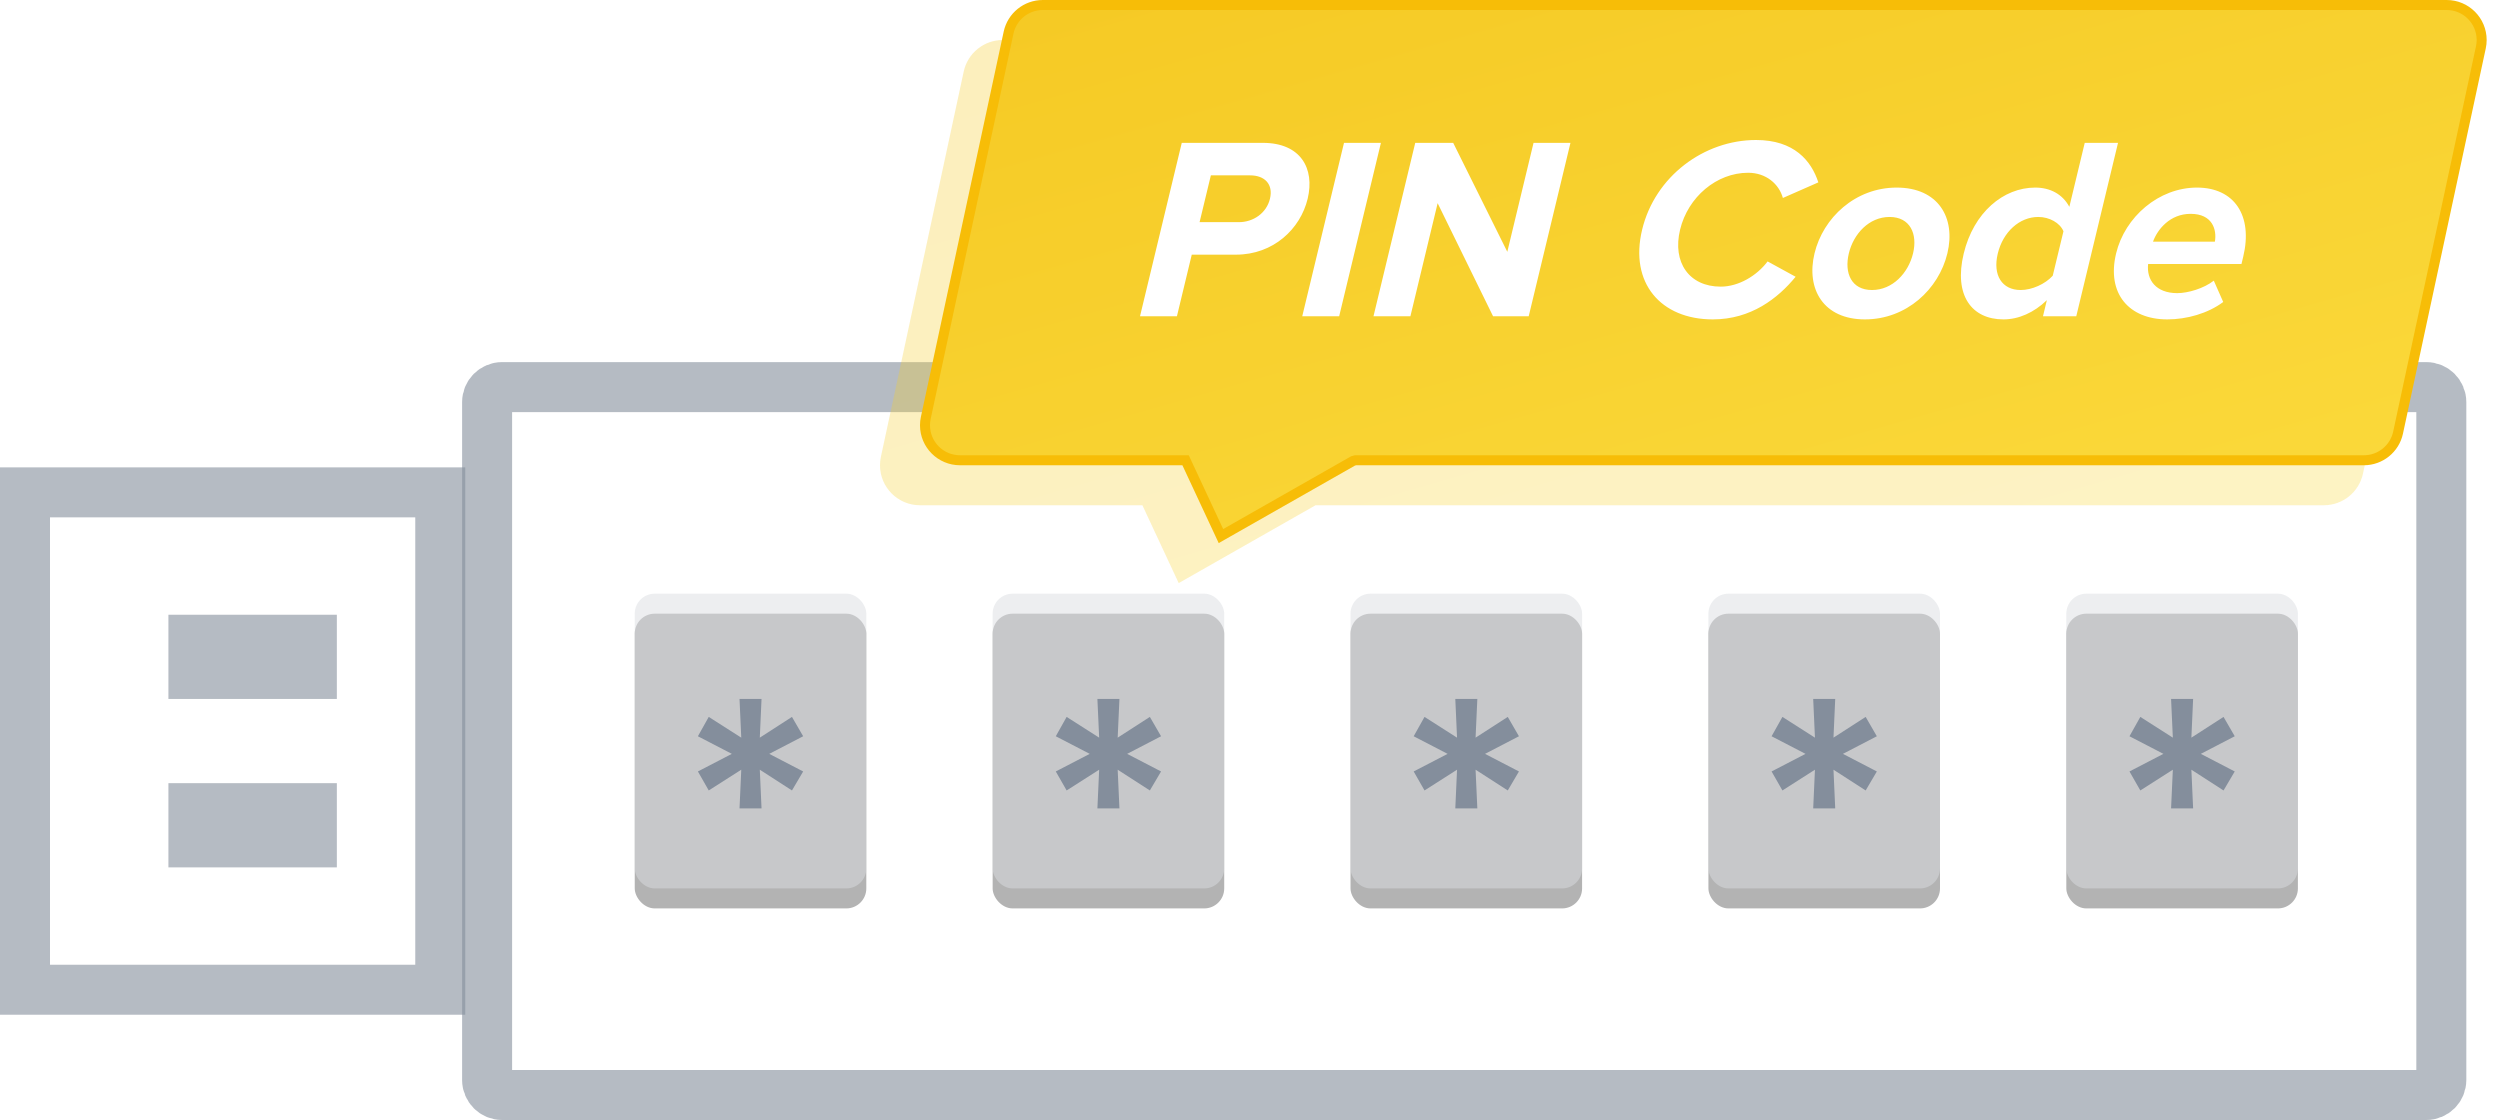 <?xml version="1.0" encoding="UTF-8"?>
<svg width="125px" height="56px" viewBox="0 0 125 56" version="1.1" xmlns="http://www.w3.org/2000/svg" xmlns:xlink="http://www.w3.org/1999/xlink">
    <!-- Generator: Sketch 52.6 (67491) - http://www.bohemiancoding.com/sketch -->
    <title>PIN  CODE</title>
    <desc>Created with Sketch.</desc>
    <defs>
        <rect id="path-1" x="31.737" y="11.684" width="11.579" height="14.737" rx="1"></rect>
        <filter x="-43.2%" y="-27.1%" width="186.4%" height="167.9%" filterUnits="objectBoundingBox" id="filter-2">
            <feOffset dx="0" dy="1" in="SourceAlpha" result="shadowOffsetOuter1"></feOffset>
            <feGaussianBlur stdDeviation="1.5" in="shadowOffsetOuter1" result="shadowBlurOuter1"></feGaussianBlur>
            <feComposite in="shadowBlurOuter1" in2="SourceAlpha" operator="out" result="shadowBlurOuter1"></feComposite>
            <feColorMatrix values="0 0 0 0 0.518   0 0 0 0 0.557   0 0 0 0 0.612  0 0 0 0.1 0" type="matrix" in="shadowBlurOuter1"></feColorMatrix>
        </filter>
        <rect id="path-3" x="49.632" y="11.684" width="11.579" height="14.737" rx="1"></rect>
        <filter x="-43.2%" y="-27.1%" width="186.4%" height="167.9%" filterUnits="objectBoundingBox" id="filter-4">
            <feOffset dx="0" dy="1" in="SourceAlpha" result="shadowOffsetOuter1"></feOffset>
            <feGaussianBlur stdDeviation="1.5" in="shadowOffsetOuter1" result="shadowBlurOuter1"></feGaussianBlur>
            <feComposite in="shadowBlurOuter1" in2="SourceAlpha" operator="out" result="shadowBlurOuter1"></feComposite>
            <feColorMatrix values="0 0 0 0 0.518   0 0 0 0 0.557   0 0 0 0 0.612  0 0 0 0.1 0" type="matrix" in="shadowBlurOuter1"></feColorMatrix>
        </filter>
        <rect id="path-5" x="67.526" y="11.684" width="11.579" height="14.737" rx="1"></rect>
        <filter x="-43.2%" y="-27.1%" width="186.4%" height="167.9%" filterUnits="objectBoundingBox" id="filter-6">
            <feOffset dx="0" dy="1" in="SourceAlpha" result="shadowOffsetOuter1"></feOffset>
            <feGaussianBlur stdDeviation="1.5" in="shadowOffsetOuter1" result="shadowBlurOuter1"></feGaussianBlur>
            <feComposite in="shadowBlurOuter1" in2="SourceAlpha" operator="out" result="shadowBlurOuter1"></feComposite>
            <feColorMatrix values="0 0 0 0 0.518   0 0 0 0 0.557   0 0 0 0 0.612  0 0 0 0.1 0" type="matrix" in="shadowBlurOuter1"></feColorMatrix>
        </filter>
        <rect id="path-7" x="85.421" y="11.684" width="11.579" height="14.737" rx="1"></rect>
        <filter x="-43.2%" y="-27.1%" width="186.4%" height="167.9%" filterUnits="objectBoundingBox" id="filter-8">
            <feOffset dx="0" dy="1" in="SourceAlpha" result="shadowOffsetOuter1"></feOffset>
            <feGaussianBlur stdDeviation="1.5" in="shadowOffsetOuter1" result="shadowBlurOuter1"></feGaussianBlur>
            <feComposite in="shadowBlurOuter1" in2="SourceAlpha" operator="out" result="shadowBlurOuter1"></feComposite>
            <feColorMatrix values="0 0 0 0 0.518   0 0 0 0 0.557   0 0 0 0 0.612  0 0 0 0.1 0" type="matrix" in="shadowBlurOuter1"></feColorMatrix>
        </filter>
        <rect id="path-9" x="103.316" y="11.684" width="11.579" height="14.737" rx="1"></rect>
        <filter x="-43.2%" y="-27.1%" width="186.4%" height="167.9%" filterUnits="objectBoundingBox" id="filter-10">
            <feOffset dx="0" dy="1" in="SourceAlpha" result="shadowOffsetOuter1"></feOffset>
            <feGaussianBlur stdDeviation="1.5" in="shadowOffsetOuter1" result="shadowBlurOuter1"></feGaussianBlur>
            <feComposite in="shadowBlurOuter1" in2="SourceAlpha" operator="out" result="shadowBlurOuter1"></feComposite>
            <feColorMatrix values="0 0 0 0 0.518   0 0 0 0 0.557   0 0 0 0 0.612  0 0 0 0.1 0" type="matrix" in="shadowBlurOuter1"></feColorMatrix>
        </filter>
        <linearGradient x1="113.248%" y1="83.981%" x2="-64.534%" y2="-128.921%" id="linearGradient-11">
            <stop stop-color="#FBDA3C" offset="0%"></stop>
            <stop stop-color="#EFB80B" offset="100%"></stop>
        </linearGradient>
    </defs>
    <g id="unlock" stroke="none" stroke-width="1" fill="none" fill-rule="evenodd">
        <g id="3-unlock-a-wallet-Ledger" transform="translate(-1130, -512)">
            <g id="PIN--CODE" transform="translate(1130, 512)">
                <g id="分组-3" transform="translate(0, 18)">
                    <path d="M22.013,31.487 L22.013,6.618 L1.25,6.618 L1.25,31.487 L22.013,31.487 Z" id="路径" stroke="#848E9C" stroke-width="2.5" fill="#FFFFFF" opacity="0.6"></path>
                    <path d="M25.105,1.355 C24.691,1.355 24.355,1.691 24.355,2.105 L24.355,36 C24.355,36.414 24.691,36.75 25.105,36.75 L121.316,36.75 C121.73,36.75 122.066,36.414 122.066,36 L122.066,2.105 C122.066,1.691 121.73,1.355 121.316,1.355 L25.105,1.355 Z" id="Rectangle-Copy" stroke="#848E9C" stroke-width="2.5" fill="#FFFFFF" opacity="0.6"></path>
                    <g id="Rectangle-3-Copy" opacity="0.3">
                        <use fill="black" fill-opacity="1" filter="url(#filter-2)" xlink:href="#path-1"></use>
                        <use fill-opacity="0.5" fill="#848E9C" fill-rule="evenodd" xlink:href="#path-1"></use>
                    </g>
                    <g id="Rectangle-3-Copy-4" opacity="0.3">
                        <use fill="black" fill-opacity="1" filter="url(#filter-4)" xlink:href="#path-3"></use>
                        <use fill-opacity="0.5" fill="#848E9C" fill-rule="evenodd" xlink:href="#path-3"></use>
                    </g>
                    <g id="Rectangle-3-Copy-7" opacity="0.3">
                        <use fill="black" fill-opacity="1" filter="url(#filter-6)" xlink:href="#path-5"></use>
                        <use fill-opacity="0.5" fill="#848E9C" fill-rule="evenodd" xlink:href="#path-5"></use>
                    </g>
                    <g id="Rectangle-3-Copy-8" opacity="0.3">
                        <use fill="black" fill-opacity="1" filter="url(#filter-8)" xlink:href="#path-7"></use>
                        <use fill-opacity="0.5" fill="#848E9C" fill-rule="evenodd" xlink:href="#path-7"></use>
                    </g>
                    <g id="Rectangle-3-Copy-9" opacity="0.3">
                        <use fill="black" fill-opacity="1" filter="url(#filter-10)" xlink:href="#path-9"></use>
                        <use fill-opacity="0.5" fill="#848E9C" fill-rule="evenodd" xlink:href="#path-9"></use>
                    </g>
                    <rect id="Rectangle-3-Copy-2" fill="#848E9C" opacity="0.6" x="8.421" y="12.737" width="8.421" height="4.211"></rect>
                    <rect id="Rectangle-3-Copy-3" fill="#848E9C" opacity="0.6" x="8.421" y="21.158" width="8.421" height="4.211"></rect>
                    <polygon id="*" fill="#848E9C" points="38.077 22.421 36.976 22.421 37.063 20.485 35.437 21.523 34.895 20.573 36.591 19.693 34.895 18.813 35.437 17.845 37.063 18.883 36.976 16.947 38.077 16.947 37.99 18.883 39.598 17.845 40.158 18.813 38.462 19.693 40.158 20.573 39.598 21.523 37.99 20.485"></polygon>
                    <polygon id="*-copy" fill="#848E9C" points="55.972 22.421 54.87 22.421 54.958 20.485 53.332 21.523 52.789 20.573 54.486 19.693 52.789 18.813 53.332 17.845 54.958 18.883 54.87 16.947 55.972 16.947 55.884 18.883 57.493 17.845 58.053 18.813 56.357 19.693 58.053 20.573 57.493 21.523 55.884 20.485"></polygon>
                    <polygon id="*-copy-2" fill="#848E9C" points="73.867 22.421 72.765 22.421 72.852 20.485 71.226 21.523 70.684 20.573 72.38 19.693 70.684 18.813 71.226 17.845 72.852 18.883 72.765 16.947 73.867 16.947 73.779 18.883 75.388 17.845 75.947 18.813 74.251 19.693 75.947 20.573 75.388 21.523 73.779 20.485"></polygon>
                    <polygon id="*-copy-3" fill="#848E9C" points="91.761 22.421 90.66 22.421 90.747 20.485 89.121 21.523 88.579 20.573 90.275 19.693 88.579 18.813 89.121 17.845 90.747 18.883 90.66 16.947 91.761 16.947 91.674 18.883 93.283 17.845 93.842 18.813 92.146 19.693 93.842 20.573 93.283 21.523 91.674 20.485"></polygon>
                    <polygon id="*-copy-4" fill="#848E9C" points="109.656 22.421 108.554 22.421 108.642 20.485 107.016 21.523 106.474 20.573 108.17 19.693 106.474 18.813 107.016 17.845 108.642 18.883 108.554 16.947 109.656 16.947 109.569 18.883 111.177 17.845 111.737 18.813 110.041 19.693 111.737 20.573 111.177 21.523 109.569 20.485"></polygon>
                </g>
                <path d="M50.14,2 L120.333,2 C121.438,2 122.333,2.895 122.333,4 C122.333,4.141 122.319,4.282 122.289,4.42 L118.149,23.683 C117.95,24.605 117.136,25.263 116.193,25.263 L65.776,25.263 L58.935,29.155 L57.12,25.263 L46,25.263 C44.895,25.263 44,24.368 44,23.263 C44,23.122 44.015,22.981 44.045,22.843 L48.185,3.58 C48.383,2.658 49.198,2 50.14,2 Z" id="Rectangle-8" fill="url(#linearGradient-11)" opacity="0.3"></path>
                <path d="M61.047,26.804 L67.653,23.046 L67.776,23.013 L118.193,23.013 C119.018,23.013 119.731,22.437 119.904,21.631 L124.044,2.368 C124.07,2.247 124.083,2.124 124.083,2 C124.083,1.034 123.3,0.25 122.333,0.25 L52.14,0.25 C51.315,0.25 50.603,0.826 50.429,1.632 L46.289,20.895 C46.263,21.016 46.25,21.14 46.25,21.263 C46.25,22.23 47.034,23.013 48,23.013 L59.279,23.013 L61.047,26.804 Z" id="Rectangle-8" stroke="#F7BD07" stroke-width="0.5" fill="url(#linearGradient-11)"></path>
                <path d="M58.846,15.814 L57,15.814 L59.088,7.143 L63.144,7.143 C65.029,7.143 65.749,8.417 65.383,9.938 C65.02,11.446 63.67,12.733 61.798,12.733 L59.588,12.733 L58.846,15.814 Z M61.942,11.108 C62.67,11.108 63.326,10.653 63.498,9.938 C63.673,9.21 63.234,8.768 62.506,8.768 L60.543,8.768 L59.979,11.108 L61.942,11.108 Z M66.958,15.814 L65.112,15.814 L67.2,7.143 L69.046,7.143 L66.958,15.814 Z M76.435,15.814 L74.654,15.814 L71.882,10.159 L70.52,15.814 L68.674,15.814 L70.762,7.143 L72.66,7.143 L75.365,12.59 L76.677,7.143 L78.523,7.143 L76.435,15.814 Z M85.64,15.97 C83.04,15.97 81.464,14.15 82.106,11.485 C82.747,8.82 85.201,7 87.801,7 C89.712,7 90.566,8.04 90.917,9.119 L89.144,9.899 C88.949,9.197 88.303,8.638 87.406,8.638 C85.833,8.638 84.398,9.847 84.004,11.485 C83.609,13.123 84.462,14.332 86.035,14.332 C86.932,14.332 87.843,13.786 88.38,13.071 L89.781,13.838 C88.897,14.917 87.551,15.97 85.64,15.97 Z M93.245,15.97 C91.178,15.97 90.294,14.462 90.726,12.668 C91.155,10.887 92.766,9.379 94.833,9.379 C96.913,9.379 97.798,10.887 97.369,12.668 C96.937,14.462 95.325,15.97 93.245,15.97 Z M93.599,14.501 C94.626,14.501 95.415,13.656 95.653,12.668 C95.887,11.693 95.506,10.848 94.479,10.848 C93.452,10.848 92.676,11.693 92.442,12.668 C92.204,13.656 92.572,14.501 93.599,14.501 Z M103.813,15.814 L102.149,15.814 L102.343,15.008 C101.699,15.632 100.928,15.97 100.174,15.97 C98.588,15.97 97.68,14.774 98.185,12.681 C98.679,10.627 100.163,9.379 101.762,9.379 C102.503,9.379 103.126,9.704 103.467,10.341 L104.237,7.143 L105.901,7.143 L103.813,15.814 Z M101.035,14.501 C101.594,14.501 102.264,14.202 102.637,13.786 L103.173,11.563 C103,11.147 102.474,10.848 101.915,10.848 C100.979,10.848 100.151,11.589 99.888,12.681 C99.628,13.76 100.099,14.501 101.035,14.501 Z M108.364,15.97 C106.453,15.97 105.32,14.683 105.806,12.668 C106.244,10.848 107.937,9.379 109.848,9.379 C111.72,9.379 112.656,10.783 112.161,12.837 L112.073,13.201 L107.406,13.201 C107.319,13.994 107.797,14.657 108.863,14.657 C109.396,14.657 110.193,14.423 110.69,14.033 L111.161,15.099 C110.399,15.671 109.339,15.97 108.364,15.97 Z M110.744,12.083 C110.849,11.485 110.624,10.692 109.532,10.692 C108.505,10.692 107.878,11.459 107.65,12.083 L110.744,12.083 Z" id="PIN-Code" fill="#FFFFFF"></path>
            </g>
        </g>
    </g>
</svg>